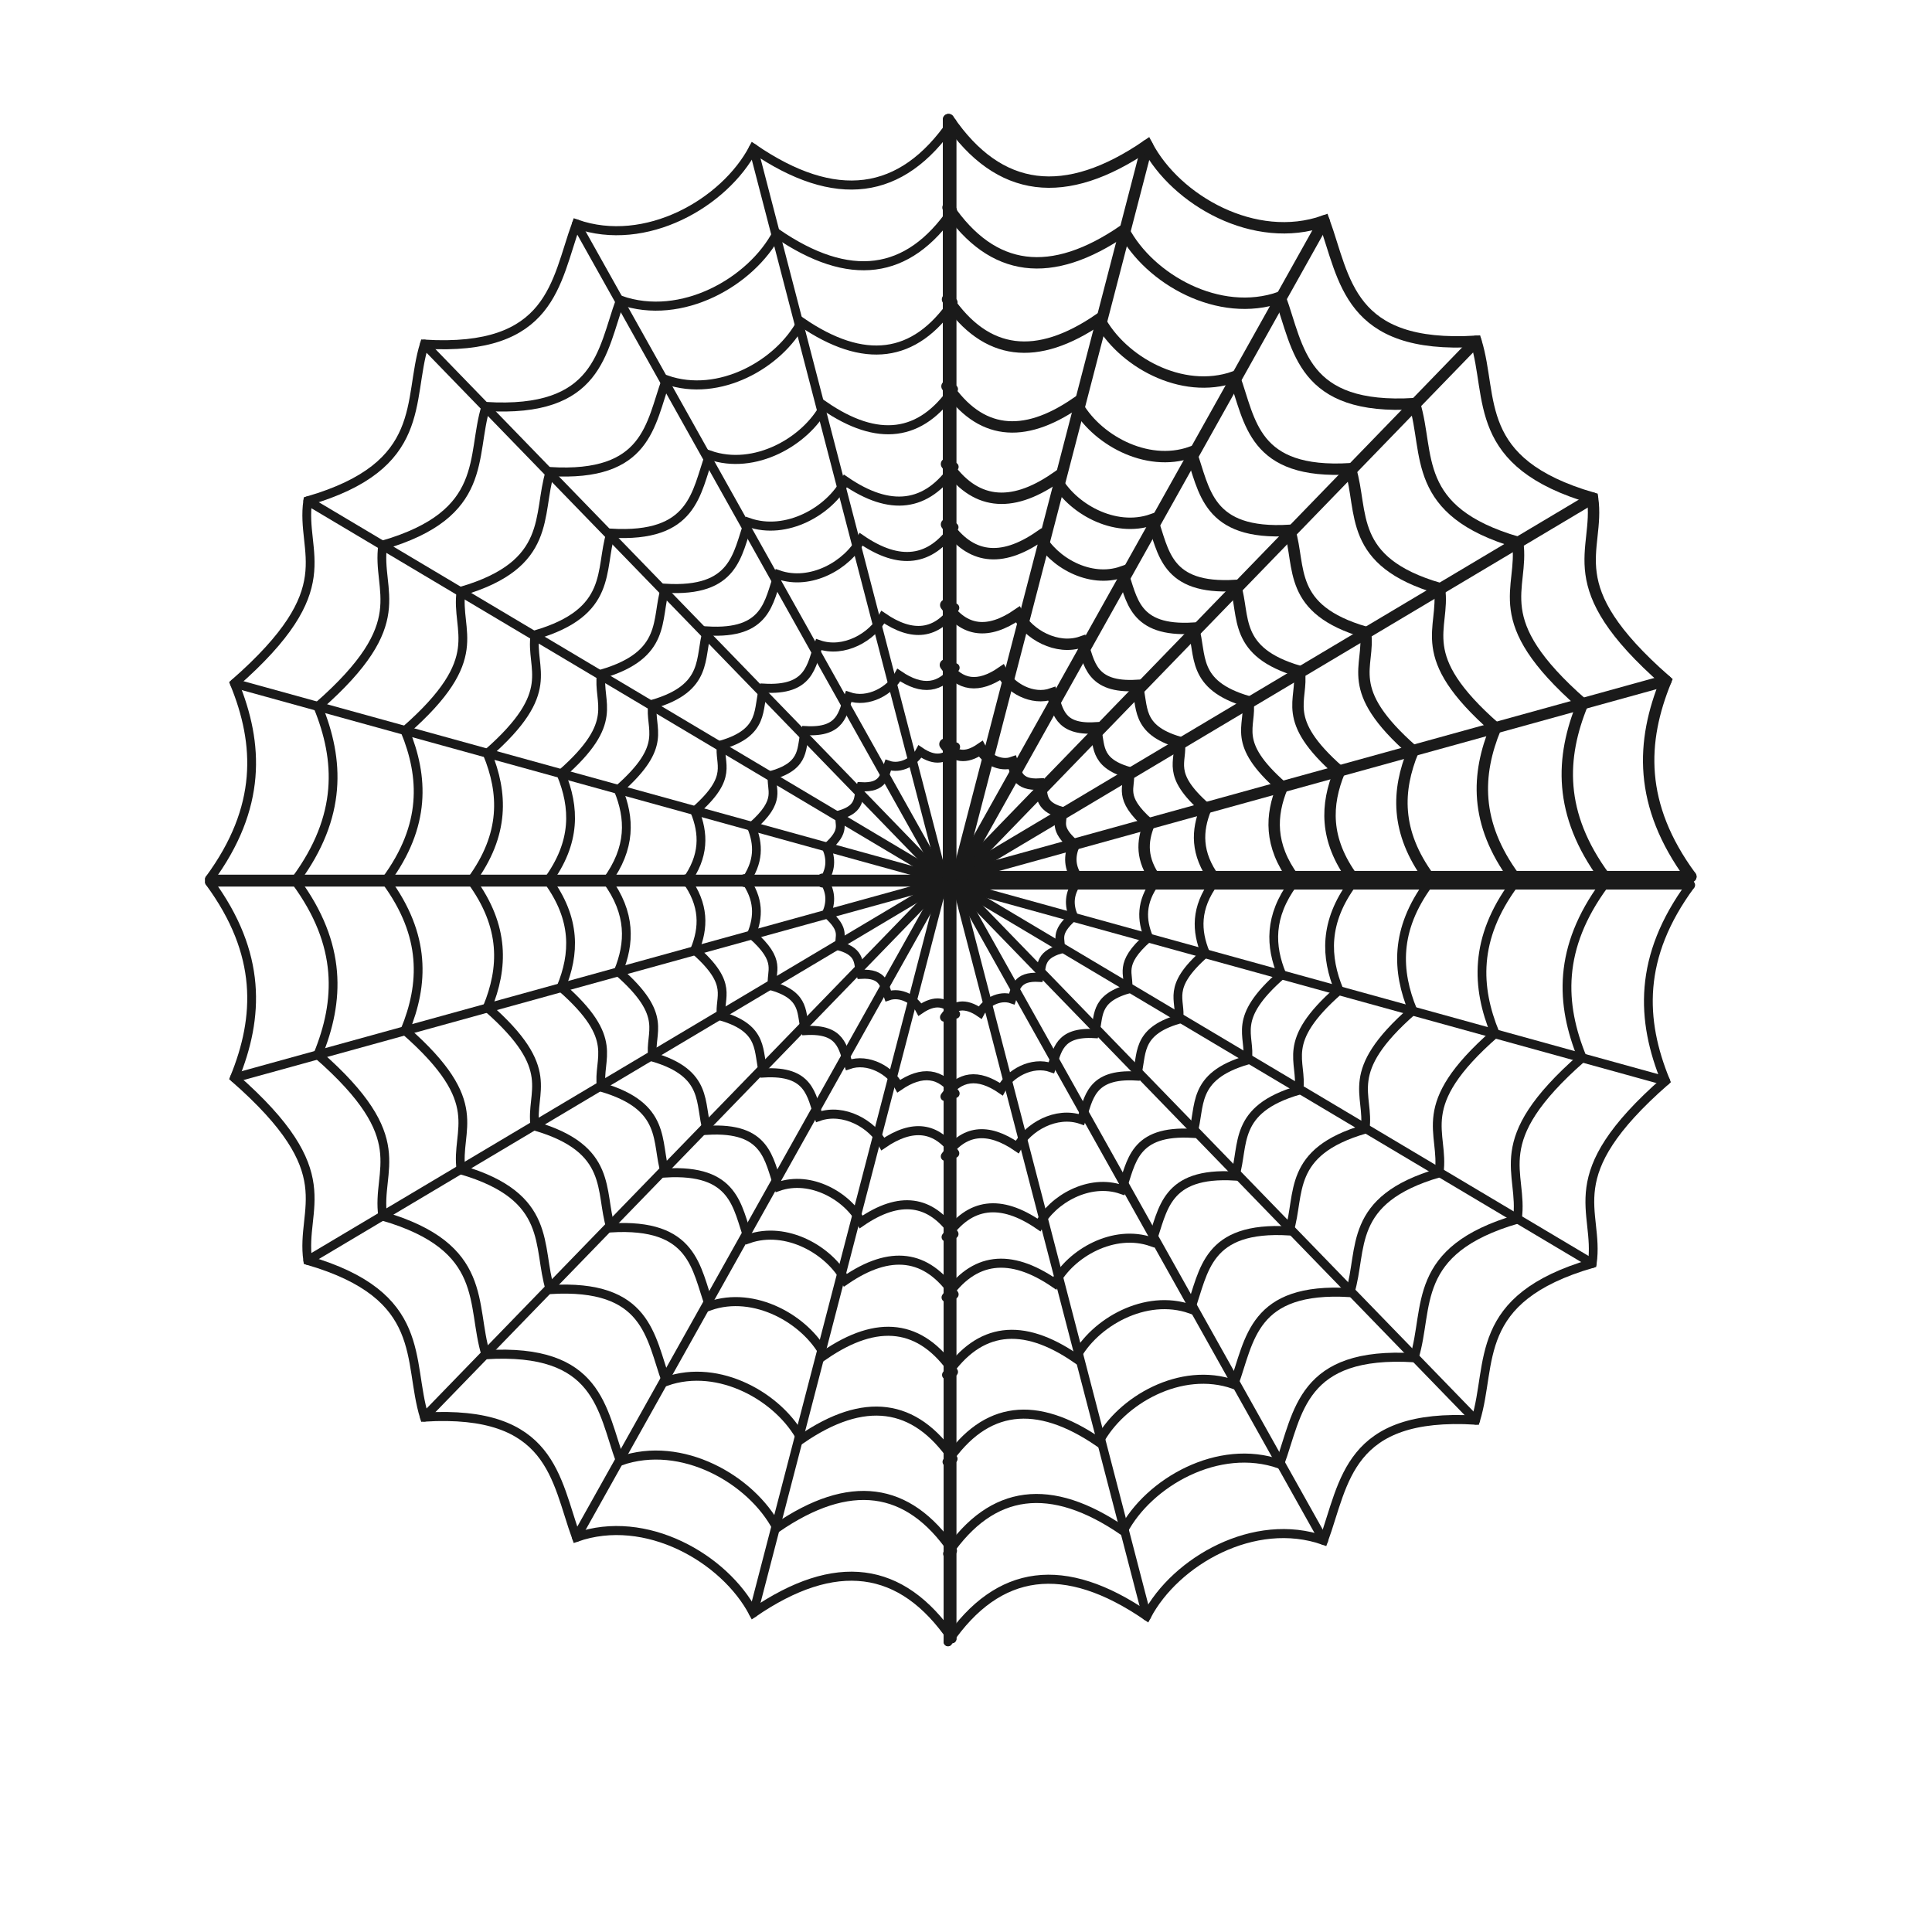 <?xml version="1.0" encoding="UTF-8"?>
<svg viewBox="0 0 508.93 506.32" xmlns="http://www.w3.org/2000/svg">
 <g fill="none" stroke="#1a1a1a" stroke-linecap="round" stroke-width="3">
  <path d="m252.17 230.91h193.23"/>
  <path d="m252.17 230.91l186.65-51.61"/>
  <path d="m252.17 230.91l167.34-99.704"/>
  <path d="m252.17 230.91l136.63-141"/>
  <path d="m252.17 230.91l96.615-172.69"/>
  <path d="m252.17 230.91l50.012-192.61"/>
  <path d="m445.41 230.91c-13.948-18.936-13.092-35.69-6.584-51.61-28.843-25.281-17.275-33.881-19.304-48.093-31.907-9.293-26.115-26.368-30.708-41.299-33.672 2.026-34.466-16.306-40.02-31.69-18.215 6.428-39.019-5.462-46.604-19.921-21.58 14.817-39.049 12.668-52.324-6.795"/>
  <path d="m249.86 230.91v-199.41"/>
  <path d="m422.69 231.05c-12.337-16.75-11.58-31.569-5.824-45.651-25.512-22.362-15.28-29.969-17.075-42.54-28.223-8.221-23.1-23.323-27.162-36.53-29.784 1.792-30.486-14.423-35.399-28.031-16.112 5.686-34.514-4.832-41.223-17.621-19.088 13.106-34.54 11.205-46.282-6.01"/>
  <path d="m398.97 231.19c-10.655-14.465-10.001-27.264-5.03-39.425-22.033-19.312-13.196-25.882-14.746-36.739-24.374-7.099-19.949-20.142-23.458-31.548-25.722 1.548-26.328-12.456-30.571-24.208-13.915 4.91-29.807-4.173-35.601-15.218-16.485 11.319-29.83 9.677-39.97-5.191"/>
  <path d="m376.52 231.33c-9.063-12.304-8.507-23.191-4.278-33.536-18.742-16.427-11.225-22.015-12.544-31.251-20.733-6.039-16.969-17.134-19.954-26.835-21.88 1.317-22.395-10.595-26.004-20.592-11.836 4.177-25.354-3.549-30.283-12.944-14.022 9.628-25.374 8.232-34-4.415"/>
  <path d="m340.84 231.46c-6.527-8.862-6.127-16.702-3.081-24.152-13.498-11.831-8.084-15.855-9.034-22.506-14.932-4.349-12.222-12.34-14.371-19.327-15.758 0.948-16.13-7.631-18.729-14.83-8.525 3.008-18.261-2.556-21.81-9.322-10.099 6.934-18.275 5.928-24.487-3.18"/>
  <path d="m356.44 231.46c-7.64-10.372-7.171-19.55-3.607-28.27-15.799-13.848-9.463-18.559-10.574-26.344-17.477-5.091-14.305-14.443-16.821-22.622-18.444 1.11-18.879-8.932-21.921-17.358-9.978 3.521-21.373-2.992-25.528-10.912-11.82 8.116-21.39 6.939-28.661-3.722"/>
  <path d="m320.02 231.67c-5.057-6.865-4.746-12.939-2.387-18.711-10.457-9.165-6.263-12.283-6.998-17.436-11.568-3.369-9.468-9.559-11.133-14.972-12.208 0.735-12.495-5.911-14.509-11.489-6.604 2.33-14.146-1.98-16.896-7.222-7.824 5.372-14.157 4.593-18.97-2.463"/>
  <path d="m304.54 231.76c-3.959-5.375-3.716-10.13-1.869-14.649-8.187-7.176-4.903-9.617-5.479-13.651-9.057-2.638-7.413-7.484-8.716-11.722-9.558 0.575-9.783-4.628-11.359-8.995-5.17 1.825-11.075-1.55-13.228-5.654-6.125 4.206-11.084 3.596-14.852-1.929"/>
  <path d="m284.08 231.89c-2.508-3.405-2.354-6.418-1.184-9.281-5.186-4.546-3.106-6.092-3.471-8.648-5.737-1.671-4.696-4.741-5.522-7.426-6.055 0.364-6.198-2.932-7.196-5.699-3.275 1.156-7.016-0.982-8.38-3.582-3.88 2.664-7.022 2.278-9.409-1.222"/>
  <g transform="matrix(-.771 0 0 .795 918.3 -62.047)">
   <path d="m868.76 369.37h250.71"/>
   <path d="m868.76 369.37l242.17-64.89"/>
   <path d="m868.76 369.37l217.12-125.36"/>
   <path d="m868.76 369.37l177.28-177.28"/>
   <path d="m868.76 369.37l125.36-217.12"/>
   <path d="m868.76 369.37l64.89-242.17"/>
   <path d="m1119.5 369.37c-18.097-23.808-16.987-44.873-8.543-64.89-37.423-31.785-22.414-42.598-25.046-60.467-41.399-11.685-33.884-33.152-39.843-51.925-43.689 2.547-44.719-20.501-51.925-39.843-23.634 8.082-50.627-6.868-60.468-25.046-27.999 18.629-50.665 15.927-67.89-8.543"/>
   <path d="m865.76 369.37v-250.71"/>
   <path d="m1090 369.55c-16.007-21.059-15.025-39.692-7.556-57.397-33.102-28.116-19.826-37.68-22.154-53.486-36.619-10.336-29.972-29.324-35.243-45.929-38.645 2.253-39.555-18.134-45.929-35.243-20.905 7.149-44.781-6.075-53.486-22.155-24.766 16.478-44.816 14.088-60.051-7.556"/>
   <path d="m1059.2 369.73c-13.824-18.187-12.976-34.278-6.526-49.57-28.588-24.281-17.122-32.541-19.133-46.191-31.625-8.926-25.884-25.325-30.436-39.665-33.374 1.946-34.161-15.661-39.666-30.436-18.054 6.174-38.674-5.246-46.191-19.133-21.389 14.231-38.704 12.167-51.861-6.526"/>
   <path d="m1030.1 369.9c-11.759-15.47-11.038-29.158-5.551-42.165-24.317-20.654-14.564-27.68-16.275-39.291-26.9-7.593-22.018-21.542-25.89-33.74-28.389 1.655-29.058-13.321-33.74-25.89-15.357 5.252-32.897-4.462-39.291-16.275-18.194 12.105-32.922 10.35-44.114-5.551"/>
   <path d="m983.8 370.07c-8.469-11.142-7.95-20.999-3.998-30.367-17.514-14.875-10.49-19.935-11.722-28.297-19.374-5.468-15.858-15.514-18.646-24.3-20.446 1.192-20.928-9.594-24.3-18.646-11.06 3.782-23.693-3.214-28.298-11.721-13.104 8.718-23.711 7.454-31.772-3.998"/>
   <path d="m1004 370.07c-9.913-13.041-9.305-24.58-4.679-35.544-20.499-17.411-12.277-23.334-13.72-33.122-22.677-6.4-18.56-18.16-21.825-28.442-23.931 1.395-24.495-11.23-28.442-21.825-12.946 4.427-27.732-3.762-33.122-13.72-15.337 10.205-27.753 8.725-37.187-4.679"/>
   <path d="m956.78 370.33c-6.561-8.632-6.158-16.268-3.097-23.525-13.567-11.524-8.126-15.444-9.08-21.922-15.009-4.236-12.284-12.019-14.445-18.825-15.839 0.924-16.212-7.432-18.825-14.445-8.568 2.93-18.354-2.49-21.922-9.08-10.151 6.754-18.368 5.774-24.613-3.097"/>
   <path d="m936.7 370.45c-5.137-6.758-4.822-12.737-2.425-18.418-10.622-9.022-6.362-12.091-7.109-17.163-11.751-3.317-9.618-9.41-11.309-14.738-12.401 0.723-12.693-5.819-14.738-11.309-6.708 2.294-14.37-1.95-17.163-7.109-7.947 5.288-14.381 4.521-19.27-2.425"/>
   <path d="m910.15 370.6c-3.254-4.281-3.055-8.069-1.536-11.668-6.729-5.716-4.03-7.66-4.504-10.873-7.444-2.101-6.093-5.961-7.165-9.337-7.856 0.458-8.041-3.687-9.337-7.165-4.25 1.453-9.104-1.235-10.873-4.504-5.035 3.35-9.111 2.864-12.208-1.536"/>
  </g>
  <g transform="matrix(-.771 0 0 -.795 918.3 1838)">
   <path d="m868.76 2019.7h250.71"/>
   <path d="m868.76 2019.7l242.17-64.89"/>
   <path d="m868.76 2019.7l217.12-125.36"/>
   <path d="m868.76 2019.7l177.28-177.28"/>
   <path d="m868.76 2019.7l125.36-217.12"/>
   <path d="m868.76 2019.7l64.89-242.17"/>
   <path d="m1119.5 2019.7c-18.097-23.808-16.987-44.873-8.543-64.89-37.423-31.785-22.414-42.598-25.046-60.467-41.399-11.685-33.884-33.152-39.843-51.925-43.689 2.548-44.719-20.501-51.925-39.843-23.634 8.082-50.627-6.868-60.468-25.046-27.999 18.629-50.665 15.927-67.89-8.543"/>
   <path d="m865.76 2019.7v-250.71"/>
   <path d="m1090 2019.9c-16.007-21.059-15.025-39.692-7.556-57.397-33.102-28.116-19.826-37.68-22.154-53.486-36.619-10.336-29.972-29.324-35.243-45.929-38.645 2.253-39.555-18.134-45.929-35.243-20.905 7.149-44.781-6.075-53.486-22.155-24.766 16.478-44.816 14.088-60.051-7.556"/>
   <path d="m1059.2 2020.1c-13.824-18.187-12.976-34.278-6.526-49.57-28.588-24.281-17.122-32.541-19.133-46.191-31.625-8.926-25.884-25.325-30.436-39.665-33.374 1.946-34.161-15.661-39.666-30.436-18.054 6.174-38.674-5.246-46.191-19.133-21.389 14.231-38.704 12.167-51.861-6.526"/>
   <path d="m1030.1 2020.3c-11.759-15.47-11.038-29.158-5.551-42.165-24.317-20.654-14.564-27.68-16.275-39.291-26.9-7.593-22.018-21.542-25.89-33.74-28.389 1.655-29.058-13.321-33.74-25.89-15.357 5.252-32.897-4.462-39.291-16.275-18.194 12.105-32.922 10.35-44.114-5.551"/>
   <path d="m983.8 2020.4c-8.469-11.142-7.95-20.999-3.998-30.367-17.514-14.875-10.49-19.935-11.722-28.297-19.374-5.468-15.858-15.514-18.646-24.3-20.446 1.192-20.928-9.594-24.3-18.646-11.06 3.782-23.693-3.214-28.298-11.721-13.104 8.718-23.711 7.454-31.772-3.998"/>
   <path d="m1004 2020.4c-9.913-13.041-9.305-24.58-4.679-35.544-20.499-17.411-12.277-23.334-13.72-33.122-22.677-6.4-18.56-18.16-21.825-28.442-23.931 1.395-24.495-11.23-28.442-21.825-12.946 4.427-27.732-3.762-33.122-13.72-15.337 10.205-27.753 8.725-37.187-4.679"/>
   <path d="m956.78 2020.7c-6.561-8.632-6.158-16.268-3.097-23.525-13.567-11.524-8.126-15.444-9.08-21.922-15.009-4.236-12.284-12.019-14.445-18.825-15.839 0.924-16.212-7.432-18.825-14.445-8.568 2.93-18.354-2.49-21.922-9.08-10.151 6.754-18.368 5.774-24.613-3.097"/>
   <path d="m936.7 2020.8c-5.137-6.758-4.822-12.737-2.425-18.418-10.622-9.022-6.362-12.091-7.109-17.163-11.751-3.317-9.618-9.41-11.309-14.738-12.401 0.723-12.693-5.819-14.738-11.309-6.708 2.294-14.37-1.95-17.163-7.109-7.947 5.288-14.381 4.521-19.27-2.425"/>
   <path d="m910.15 2021c-3.254-4.281-3.055-8.069-1.536-11.668-6.729-5.716-4.03-7.66-4.504-10.873-7.444-2.101-6.093-5.961-7.165-9.337-7.856 0.458-8.041-3.687-9.337-7.165-4.25 1.453-9.104-1.235-10.873-4.504-5.035 3.35-9.111 2.864-12.208-1.536"/>
  </g>
  <g transform="matrix(.771 0 0 -.795 707.49 1838.8)">
   <path d="m-590.73 2019.7h250.71"/>
   <path d="m-590.73 2019.7l242.17-64.89"/>
   <path d="m-590.73 2019.7l217.12-125.36"/>
   <path d="m-590.73 2019.7l177.28-177.28"/>
   <path d="m-590.73 2019.7l125.36-217.12"/>
   <path d="m-590.73 2019.7l64.89-242.17"/>
   <path d="m-340.02 2019.7c-18.097-23.808-16.987-44.873-8.543-64.89-37.423-31.785-22.414-42.598-25.046-60.467-41.399-11.685-33.884-33.152-39.843-51.925-43.689 2.548-44.719-20.501-51.925-39.843-23.634 8.082-50.627-6.868-60.468-25.046-27.999 18.629-50.665 15.927-67.89-8.543"/>
   <path d="m-593.73 2019.7v-250.71"/>
   <path d="m-369.49 2019.9c-16.007-21.059-15.025-39.692-7.556-57.397-33.102-28.116-19.826-37.68-22.154-53.486-36.619-10.336-29.972-29.324-35.243-45.929-38.645 2.253-39.555-18.134-45.929-35.243-20.905 7.149-44.781-6.075-53.486-22.155-24.766 16.478-44.815 14.088-60.051-7.556"/>
   <path d="m-400.28 2020.1c-13.824-18.187-12.976-34.278-6.526-49.57-28.588-24.281-17.122-32.541-19.133-46.191-31.625-8.926-25.884-25.325-30.436-39.665-33.374 1.946-34.161-15.661-39.666-30.436-18.054 6.174-38.674-5.246-46.191-19.133-21.389 14.231-38.704 12.167-51.861-6.526"/>
   <path d="m-429.4 2020.3c-11.759-15.47-11.038-29.158-5.551-42.165-24.317-20.654-14.564-27.68-16.275-39.291-26.9-7.593-22.018-21.542-25.89-33.74-28.389 1.655-29.058-13.321-33.74-25.89-15.357 5.252-32.897-4.462-39.291-16.275-18.194 12.105-32.922 10.35-44.114-5.551"/>
   <path d="m-475.69 2020.4c-8.469-11.142-7.95-20.999-3.998-30.367-17.514-14.875-10.49-19.935-11.722-28.297-19.374-5.468-15.858-15.514-18.646-24.3-20.446 1.192-20.928-9.594-24.3-18.646-11.06 3.782-23.693-3.214-28.298-11.721-13.103 8.718-23.711 7.454-31.772-3.998"/>
   <path d="m-455.46 2020.4c-9.913-13.041-9.305-24.58-4.679-35.544-20.499-17.411-12.277-23.334-13.72-33.122-22.677-6.4-18.56-18.16-21.825-28.442-23.931 1.395-24.495-11.23-28.442-21.825-12.946 4.427-27.732-3.762-33.122-13.72-15.337 10.205-27.753 8.725-37.187-4.679"/>
   <path d="m-502.71 2020.7c-6.561-8.632-6.158-16.268-3.097-23.525-13.567-11.524-8.126-15.444-9.08-21.922-15.009-4.236-12.284-12.019-14.445-18.825-15.839 0.924-16.212-7.432-18.825-14.445-8.568 2.93-18.354-2.49-21.922-9.08-10.151 6.754-18.368 5.774-24.613-3.097"/>
   <path d="m-522.79 2020.8c-5.137-6.758-4.822-12.737-2.425-18.418-10.622-9.022-6.362-12.091-7.109-17.163-11.751-3.317-9.618-9.41-11.309-14.738-12.401 0.723-12.693-5.819-14.738-11.309-6.708 2.294-14.37-1.95-17.163-7.109-7.947 5.288-14.381 4.521-19.27-2.425"/>
   <path d="m-549.34 2021c-3.254-4.281-3.054-8.069-1.536-11.668-6.729-5.716-4.03-7.66-4.504-10.873-7.444-2.101-6.093-5.961-7.165-9.337-7.856 0.458-8.041-3.687-9.337-7.165-4.25 1.453-9.104-1.235-10.873-4.504-5.035 3.35-9.111 2.864-12.208-1.536"/>
  </g>
 </g>
</svg>
